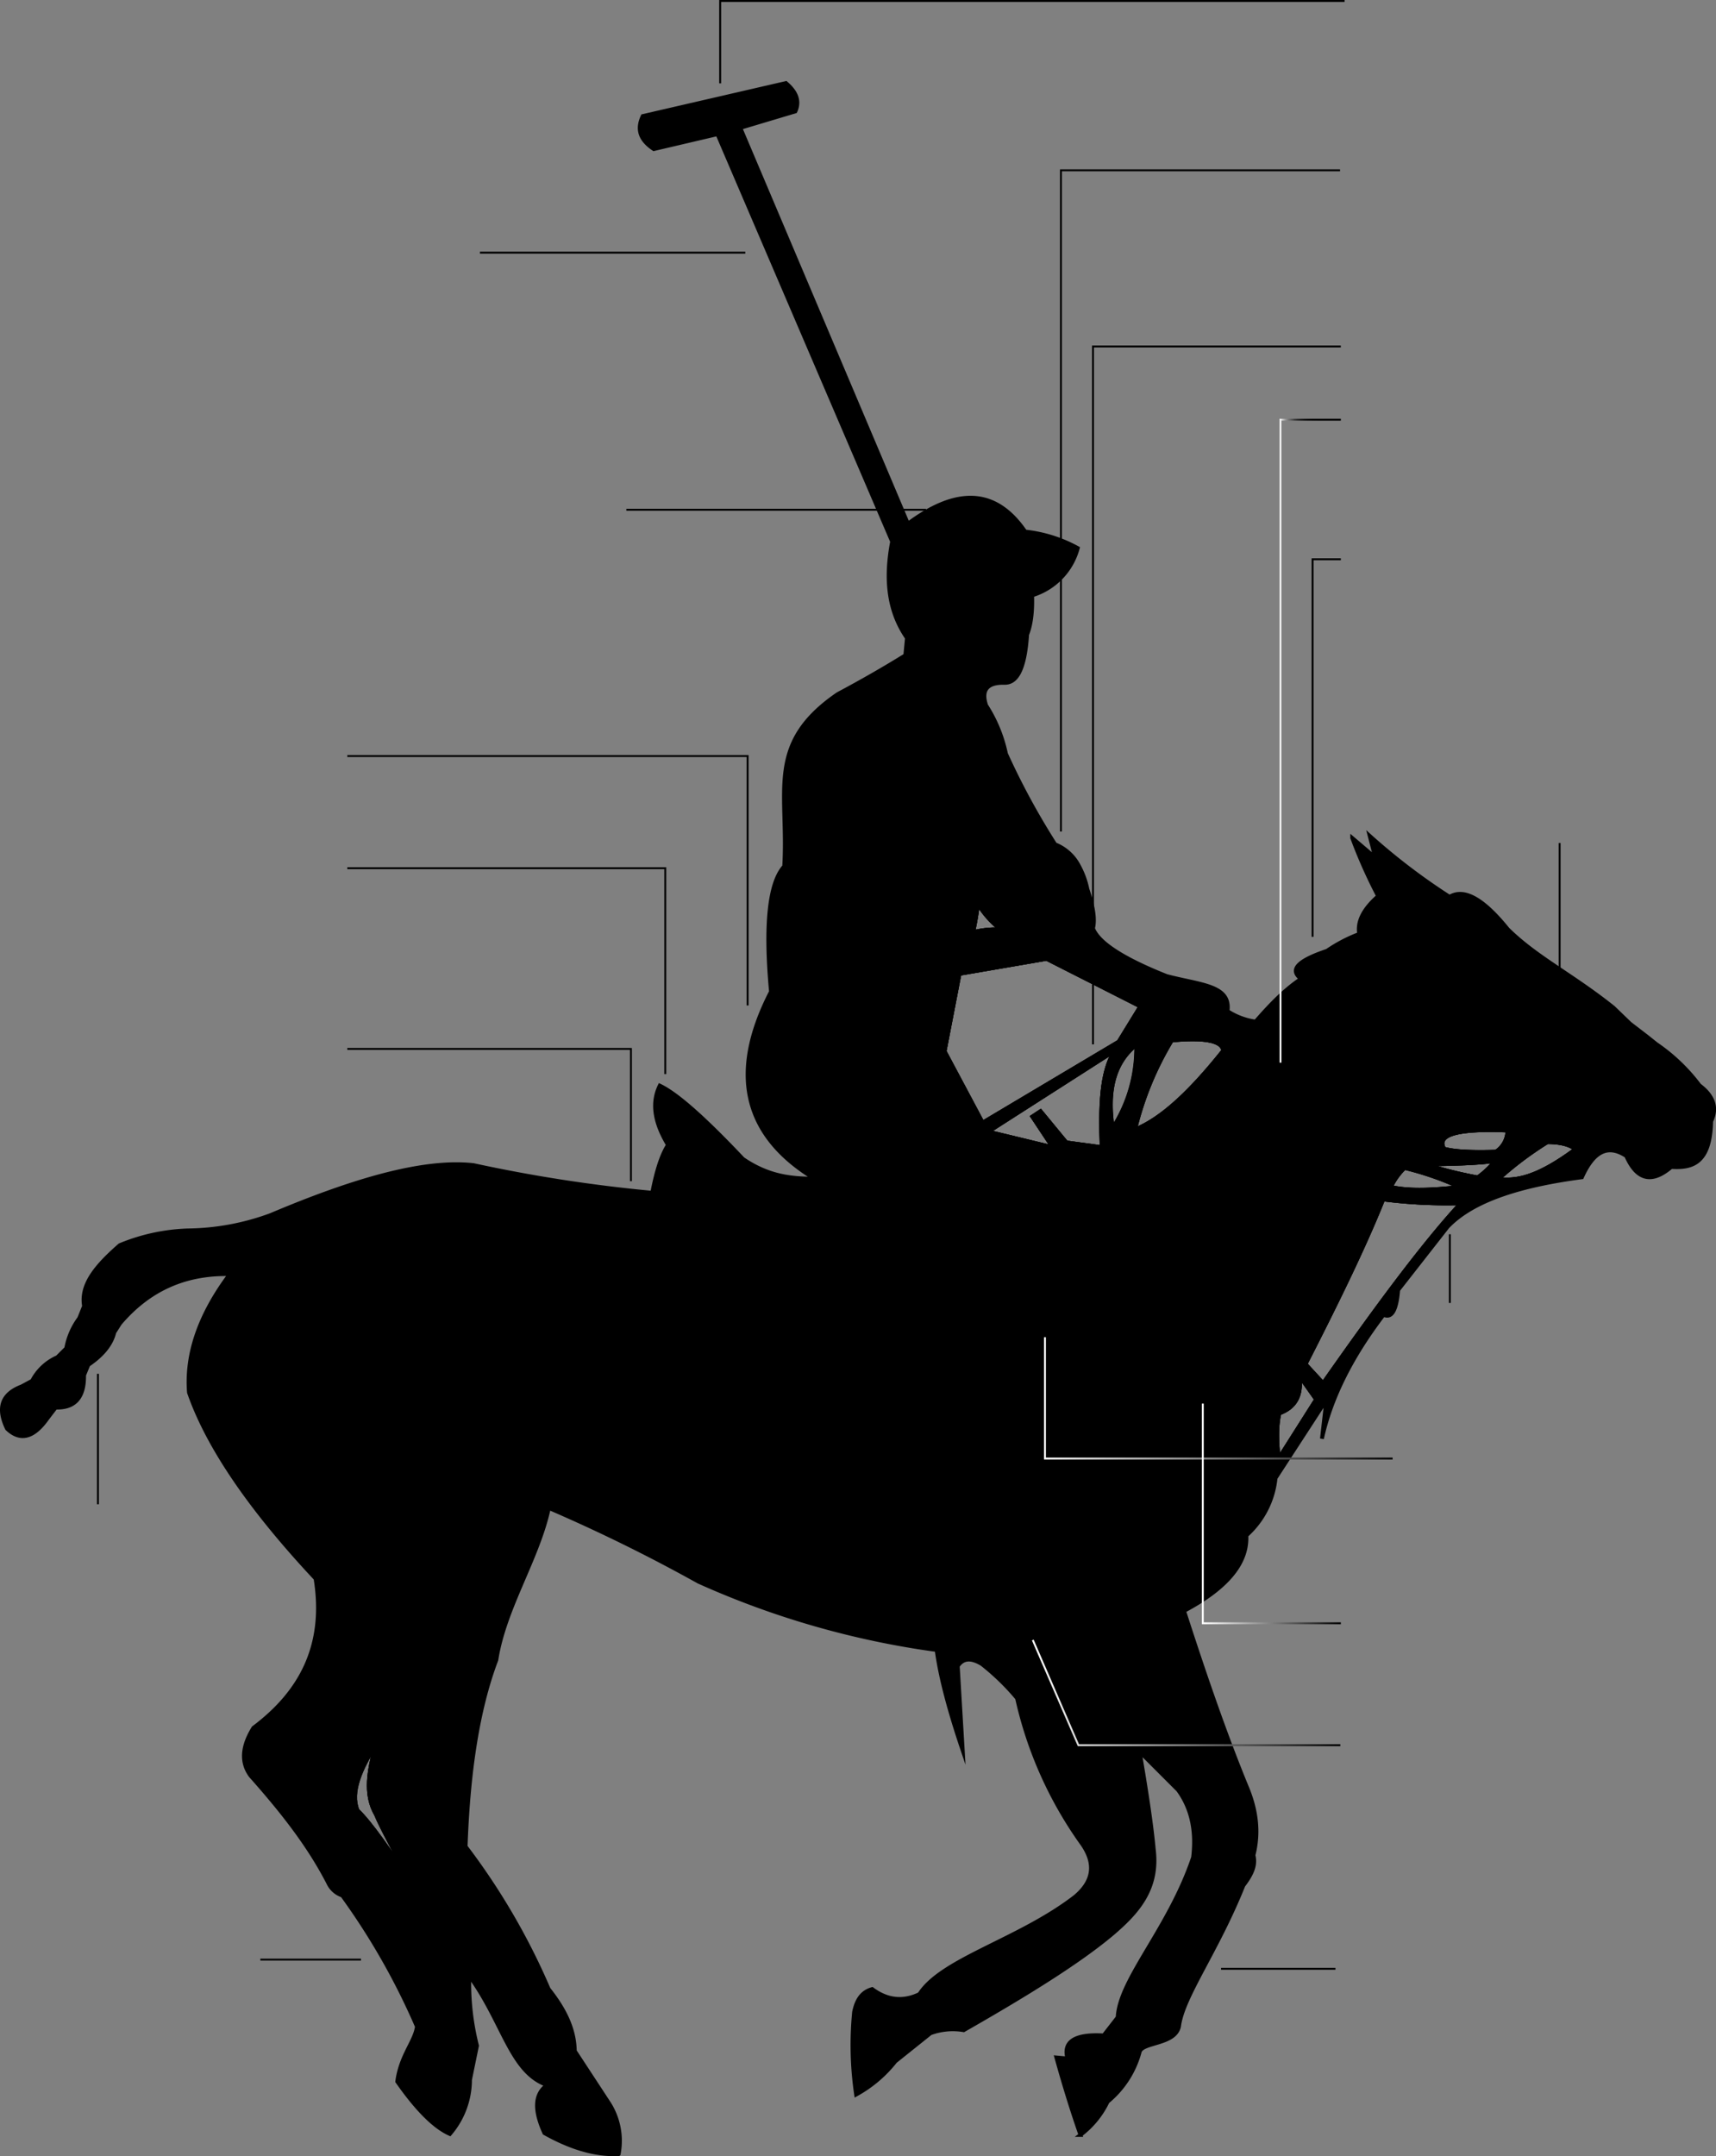 <svg xmlns="http://www.w3.org/2000/svg" xmlns:xlink="http://www.w3.org/1999/xlink" viewBox="0 0 446.92 561.37"><rect x="0" y="0" width="446.92" height="561.37" fill="#808080" stroke="none"/><defs><style>.cls-1,.cls-2,.cls-3{stroke:#000;}.cls-1,.cls-2,.cls-3,.cls-4,.cls-5,.cls-6,.cls-7{stroke-miterlimit:10;}.cls-2,.cls-3,.cls-4,.cls-5,.cls-6,.cls-7{fill:none;}.cls-3,.cls-4,.cls-5,.cls-6,.cls-7{stroke-width:0.5px;}.cls-4{stroke:url(#Dégradé_sans_nom_4);}.cls-5{stroke:url(#Dégradé_sans_nom);}.cls-6{stroke:url(#Dégradé_sans_nom-2);}.cls-7{stroke:url(#Dégradé_sans_nom-3);}</style><linearGradient id="Dégradé_sans_nom_4" x1="333.26" y1="192.85" x2="349.21" y2="192.85" gradientUnits="userSpaceOnUse"><stop offset="0" stop-color="#fff"/><stop offset="0.01" stop-color="#f6f6f6"/><stop offset="0.05" stop-color="#c8c8c8"/><stop offset="0.09" stop-color="#9d9d9d"/><stop offset="0.14" stop-color="#777"/><stop offset="0.2" stop-color="#575757"/><stop offset="0.25" stop-color="#3b3b3b"/><stop offset="0.32" stop-color="#252525"/><stop offset="0.4" stop-color="#141414"/><stop offset="0.49" stop-color="#090909"/><stop offset="0.63" stop-color="#020202"/><stop offset="1"/></linearGradient><linearGradient id="Dégradé_sans_nom" x1="271.9" y1="364.07" x2="362.7" y2="364.07" gradientUnits="userSpaceOnUse"><stop offset="0" stop-color="#fff"/><stop offset="1"/></linearGradient><linearGradient id="Dégradé_sans_nom-2" x1="313.01" y1="394.16" x2="349.21" y2="394.16" xlink:href="#Dégradé_sans_nom"/><linearGradient id="Dégradé_sans_nom-3" x1="268.75" y1="440.76" x2="349.08" y2="440.76" xlink:href="#Dégradé_sans_nom"/></defs><title>typFichier 6</title><g id="Calque_2" data-name="Calque 2"><g id="Calque_2-2" data-name="Calque 2"><path class="cls-1" d="M442.6,282.56a47.48,47.48,0,0,0-11.22-10.72l-2.51-2-4.35-3.34-4.35-4.19c-10.83-8.64-20-13-27.5-20.41-6.65-8.26-11.56-10.58-15.14-8.4a161.6,161.6,0,0,1-20.81-15.88l1.46,5.66-6-5.11a131,131,0,0,0,6.75,15.15c-3.83,3.35-5.52,6.64-4.93,9.85a39.07,39.07,0,0,0-8.39,4.38c-6.88,2.31-10.21,4.72-6.75,7.3-4,2.61-7.94,6.6-11.86,11.13a18,18,0,0,1-7.3-2.73c.93-6.79-7.1-6.79-15.88-9.13-11.12-4.43-17.66-8.58-19.16-12.41.64-2.51-.06-6.08-1.46-10.22a21.49,21.49,0,0,0-2.19-6,11.86,11.86,0,0,0-6.21-5.66A188.3,188.3,0,0,1,262,196.26a37.67,37.67,0,0,0-5.16-12.59c-1.31-3.92.15-6,4.78-5.89,3.07.07,5.27-3.2,5.89-12.58,1-2.49,1.44-5.91,1.3-10.2a17.62,17.62,0,0,0,11.89-12.29A36.59,36.59,0,0,0,267,138.4c-8.16-11.92-18.64-10.9-30.53-2.05L192.81,33.29,207.15,29c1.22-2.67.24-5.11-2.46-7.38L167.4,30.22c-1.83,3.83-.29,6.49,2.87,8.6l16.59-3.89L232.35,141c-1.75,9.21-1.23,17.79,3.86,25.11l-.43,4.51q-8.15,5.06-17.59,10.09c-18.83,12.9-12.8,25.09-13.95,44.85-4,4.42-5,15.65-3.44,32.62-11.35,22-6.43,37.92,11.38,48.72-5.83-.08-11.73-.43-18.67-5.15-9.21-9.74-16.85-16.81-21.68-19.1-2,4.07-1.72,9.07,2.15,15.45-1.66,2.58-3,6.67-4.11,12.45a388.54,388.54,0,0,1-46.56-7.2c-13.31-1.48-31.86,4.15-52.8,13a64.24,64.24,0,0,1-21.57,4,50.55,50.55,0,0,0-17.74,3.84c-5.62,4.94-10.34,10-9.3,15.87l-1.27,3.16a18.65,18.65,0,0,0-3.38,7.82l-2.32,2.32a13.53,13.53,0,0,0-6.55,6.13l-2.75,1.48c-5.5,2.09-6.25,5.94-3.8,11,3.32,3.18,6.83,2.59,10.56-2.74l2.11-2.75c5.08.16,7.49-2.71,7.4-8.45L23,355.36c3.64-2.47,6-5.26,6.76-8.45l1.48-2.33c7.14-8.4,16.42-13.13,28.62-12.84-8,10.68-11.43,20.94-10.64,30.82C54.4,377.42,66,393.7,82.18,411,85,428.49,78.26,440.69,66,449.86c-3,4.85-3.3,9-.73,12.48C73,471.05,80.22,480,85.48,490.21a6.19,6.19,0,0,0,3.67,3.31,179.26,179.26,0,0,1,19.44,34.11c-.52,3.89-4.26,7.56-5.13,14.31,5.3,7.58,9.83,11.95,13.71,13.66a21.73,21.73,0,0,0,5.24-14.11l1.82-8.87a66.72,66.72,0,0,1-2-18.2c8.92,12.29,10.74,25.06,20.24,28.44-3.57,2.59-3.16,7.06-.68,12.51,6.77,3.79,13.25,5.8,19.34,5.46a18.24,18.24,0,0,0-2.5-13.2L149.7,534c-.07-6-2.92-11.23-6.82-16.15a176.49,176.49,0,0,0-21.61-37.08c.66-18.8,3-35.42,8-48.59,2.13-13.63,10.87-26.41,13.67-39.57a429.25,429.25,0,0,1,39,19.2,224.9,224.9,0,0,0,62,17.78c1,7.42,3.47,16.36,6.8,26.19l-1.3-22c1.51-2.26,3.7-2.07,6.28-.52a61.15,61.15,0,0,1,9.17,8.9,103.77,103.77,0,0,0,17,38c3.45,5,3,9.53-1.84,13.62-14.58,11.3-34.7,16.24-40.59,25.4-4.17,2-8.27,1.68-12.3-1.31-2.87.78-4.13,3.08-4.72,6a88.42,88.42,0,0,0,.53,21.47,33.52,33.52,0,0,0,10.21-8.64l9.16-7.33a17,17,0,0,1,8.65-.79c15.52-8.87,29.65-17.48,38.75-25.14,6.49-5.55,12.05-11.68,10.74-22-.57-6.29-1.9-15.11-3.67-25.4l10,10c3.54,4.82,4.75,10.72,3.92,17.55-6.2,18.47-19.16,31.71-19.64,41.64l-3.66,4.71c-7.55-.43-10.61,1.63-9.43,6l-2.88-.26c1.94,6.94,4,13.7,6.28,20.17a23.62,23.62,0,0,0,7.07-8.65,25.24,25.24,0,0,0,8.38-13.09c1-2.47,9.26-1.8,10.22-6.55,1-7.76,9.86-19.44,16.76-36.66,1.94-2.54,3.36-5.12,2.62-7.86,1.59-6.23.66-12.23-1.84-18.06-5.49-13.35-10.89-29-16.23-45.57,10.6-5.63,16.62-12.07,16.23-19.64a23.14,23.14,0,0,0,7.6-14.93l13.23-20.35-1.15,10.09c2.24-10.23,7.45-21,16.05-32.26,2.1,1,3.38-1.11,3.8-6.45L377,319.44c6.64-7,19.22-10.85,35-12.93,2.72-6,6.25-9,11.55-5.53,2.62,5.91,6.37,7.43,11.73,2.85,5.44.35,10.15-.91,10.38-11.89C447.38,288.35,446.19,285.26,442.6,282.56ZM93.09,471.38c-1.94-4.76.72-10.83,4.86-17.32-1.82,6.57-3.14,13,0,18.38,1.15,2.91,5.39,10.74,9.51,18.37C101.71,482.17,96.36,474.43,93.09,471.38Zm161.59-236.1a24.37,24.37,0,0,0,6,6.73,23.85,23.85,0,0,0-7.26.71A67.91,67.91,0,0,0,254.68,235.28ZM246,273.72l3.9-20.19,22.67-3.9L297,262l-5.66,9.21-35.43,21.08Zm31.71,23.73L271,289.31l-2.13,1.41,5.31,8-16.82-4.07,32.94-21.08c-3.59,5.65-3.72,15.13-3.36,25.15Zm12-3.72c-1.3-9-.07-16.71,6.2-21.78A38.32,38.32,0,0,1,289.75,293.73Zm5.85.36a81.92,81.92,0,0,1,9.56-23.21c7.93-.72,13.06-.14,13.46,2.66C310.72,283.43,303,291.13,295.6,294.09Zm70.23,10a78.56,78.56,0,0,1,14.43,5c-6.54.71-12.86,1.14-18,0A16.83,16.83,0,0,1,365.83,304ZM333,379.79c-.5-4.66-.54-8.73.2-11.82,3.9-1.43,6-4.37,5.21-9.82l4.41,6.21Zm11.63-19.64-4.61-5c7.8-15.26,15.1-30.06,20.24-42.88a130.6,130.6,0,0,0,20.24,1C370.31,324.26,357.8,341.32,344.59,360.15Zm40.26-53.59a106,106,0,0,1-13.66-3.42c7.46-.07,14.15-.28,18.26-.92A23.86,23.86,0,0,1,384.85,306.56Zm-8.8-7.49c-1.92-3.55,3-5.29,16.55-4.73a6.62,6.62,0,0,1-3,5.52C383.31,300.05,378.7,299.82,376.05,299.07ZM390.23,307A89,89,0,0,1,403,297.36c3.21,0,5.72.57,7.36,1.84C400.14,306.78,394.74,307.51,390.23,307Z"/><path class="cls-2" d="M98,472.44c1.15,2.91,5.39,10.74,9.51,18.37-5.75-8.64-11.1-16.38-14.37-19.43-1.94-4.76.72-10.83,4.86-17.32C96.13,460.63,94.81,467.07,98,472.44Z"/><path class="cls-2" d="M253.44,242.72a67.91,67.91,0,0,0,1.24-7.44,24.37,24.37,0,0,0,6,6.73A23.85,23.85,0,0,0,253.44,242.72Z"/><path class="cls-2" d="M286.92,298.69l-9.21-1.24L271,289.31l-2.13,1.41,5.31,8-16.82-4.07,32.94-21.08C286.69,279.19,286.56,288.67,286.92,298.69Z"/><path class="cls-2" d="M296,272a38.32,38.32,0,0,1-6.2,21.78C288.45,284.72,289.68,277,296,272Z"/><polygon class="cls-2" points="291.35 271.24 255.92 292.32 246 273.72 249.9 253.53 272.57 249.63 297.01 262.03 291.35 271.24"/><path class="cls-2" d="M318.62,273.54c-7.9,9.89-15.64,17.59-23,20.55a81.92,81.92,0,0,1,9.56-23.21C313.09,270.16,318.22,270.74,318.62,273.54Z"/><path class="cls-2" d="M338.37,358.15l4.41,6.21L333,379.79c-.5-4.66-.54-8.73.2-11.82C337.06,366.54,339.19,363.6,338.37,358.15Z"/><path class="cls-2" d="M362.22,309.05a16.83,16.83,0,0,1,3.61-5,78.56,78.56,0,0,1,14.43,5C373.72,309.76,367.4,310.19,362.22,309.05Z"/><path class="cls-2" d="M380.46,313.26c-10.15,11-22.66,28.06-35.87,46.89l-4.61-5c7.8-15.26,15.1-30.06,20.24-42.88A130.6,130.6,0,0,0,380.46,313.26Z"/><path class="cls-2" d="M371.19,303.14c7.46-.07,14.15-.28,18.26-.92a23.86,23.86,0,0,1-4.6,4.34A106,106,0,0,1,371.19,303.14Z"/><path class="cls-2" d="M389.58,299.86c-6.27.19-10.88,0-13.53-.79-1.92-3.55,3-5.29,16.55-4.73A6.62,6.62,0,0,1,389.58,299.86Z"/><path class="cls-2" d="M410.34,299.2c-10.2,7.58-15.6,8.31-20.11,7.75A89,89,0,0,1,403,297.36C406.19,297.37,408.7,297.93,410.34,299.2Z"/><path class="cls-2" d="M107.46,490.81c-5.75-8.64-11.1-16.38-14.37-19.43-1.94-4.76.72-10.83,4.86-17.32-1.82,6.57-3.14,13,0,18.38C99.1,475.35,103.34,483.18,107.46,490.81Z"/><path class="cls-2" d="M260.7,242a23.85,23.85,0,0,0-7.26.71,67.91,67.91,0,0,0,1.24-7.44A24.37,24.37,0,0,0,260.7,242Z"/><polygon class="cls-2" points="297.01 262.03 291.35 271.24 255.92 292.32 246 273.72 249.9 253.53 272.57 249.63 297.01 262.03"/><path class="cls-2" d="M318.62,273.54c-7.9,9.89-15.64,17.59-23,20.55a81.92,81.92,0,0,1,9.56-23.21C313.09,270.16,318.22,270.74,318.62,273.54Z"/><path class="cls-2" d="M296,272a38.32,38.32,0,0,1-6.2,21.78C288.45,284.72,289.68,277,296,272Z"/><path class="cls-2" d="M286.92,298.69l-9.21-1.24L271,289.31l-2.13,1.41,5.31,8-16.82-4.07,32.94-21.08C286.69,279.19,286.56,288.67,286.92,298.69Z"/><path class="cls-2" d="M380.46,313.26c-10.15,11-22.66,28.06-35.87,46.89l-4.61-5c7.8-15.26,15.1-30.06,20.24-42.88A130.6,130.6,0,0,0,380.46,313.26Z"/><path class="cls-2" d="M342.78,364.36,333,379.79c-.5-4.66-.54-8.73.2-11.82,3.9-1.43,6-4.37,5.21-9.82Z"/><path class="cls-2" d="M380.26,309.05c-6.54.71-12.86,1.14-18,0a16.83,16.83,0,0,1,3.61-5A78.56,78.56,0,0,1,380.26,309.05Z"/><path class="cls-2" d="M389.45,302.22a23.86,23.86,0,0,1-4.6,4.34,106,106,0,0,1-13.66-3.42C378.65,303.07,385.34,302.86,389.45,302.22Z"/><path class="cls-2" d="M392.6,294.34a6.62,6.62,0,0,1-3,5.52c-6.27.19-10.88,0-13.53-.79C374.13,295.52,379,293.78,392.6,294.34Z"/><path class="cls-2" d="M410.34,299.2c-10.2,7.58-15.6,8.31-20.11,7.75A89,89,0,0,1,403,297.36C406.19,297.37,408.7,297.93,410.34,299.2Z"/></g><g id="Calque_3" data-name="Calque 3"><polyline class="cls-3" points="164.32 307.53 164.32 273.1 90.45 273.1"/><polyline class="cls-3" points="173.26 279.65 173.26 226.04 90.45 226.04"/><polyline class="cls-3" points="194.71 261.78 194.71 196.84 90.45 196.84"/><line class="cls-3" x1="94.02" y1="510.2" x2="67.81" y2="510.2"/><line class="cls-3" x1="25.51" y1="357.68" x2="25.51" y2="391.65"/><polyline class="cls-3" points="276.32 216.5 276.32 44.34 349 44.34"/><polyline class="cls-3" points="187.56 21.7 187.56 0.25 350.19 0.25"/><line class="cls-3" x1="194.11" y1="65.78" x2="125" y2="65.78"/><line class="cls-3" x1="241.17" y1="132.72" x2="163.13" y2="132.72"/><polyline class="cls-3" points="349.21 90.21 284.66 90.21 284.66 271.91"/><polyline class="cls-3" points="341.85 243.91 341.85 145.61 349.21 145.61"/><polyline class="cls-4" points="349.21 109.27 333.51 109.27 333.51 276.67"/><line class="cls-3" x1="406.19" y1="219.48" x2="406.19" y2="257.01"/><line class="cls-3" x1="377.6" y1="321.35" x2="377.6" y2="339.23"/><polyline class="cls-5" points="272.15 348.16 272.15 379.74 362.7 379.74"/><polyline class="cls-6" points="313.26 365.44 313.26 422.63 349.21 422.63"/><line class="cls-3" x1="318.02" y1="512.59" x2="347.81" y2="512.59"/><polyline class="cls-7" points="268.98 426.99 280.86 454.38 349.08 454.38"/></g></g></svg>